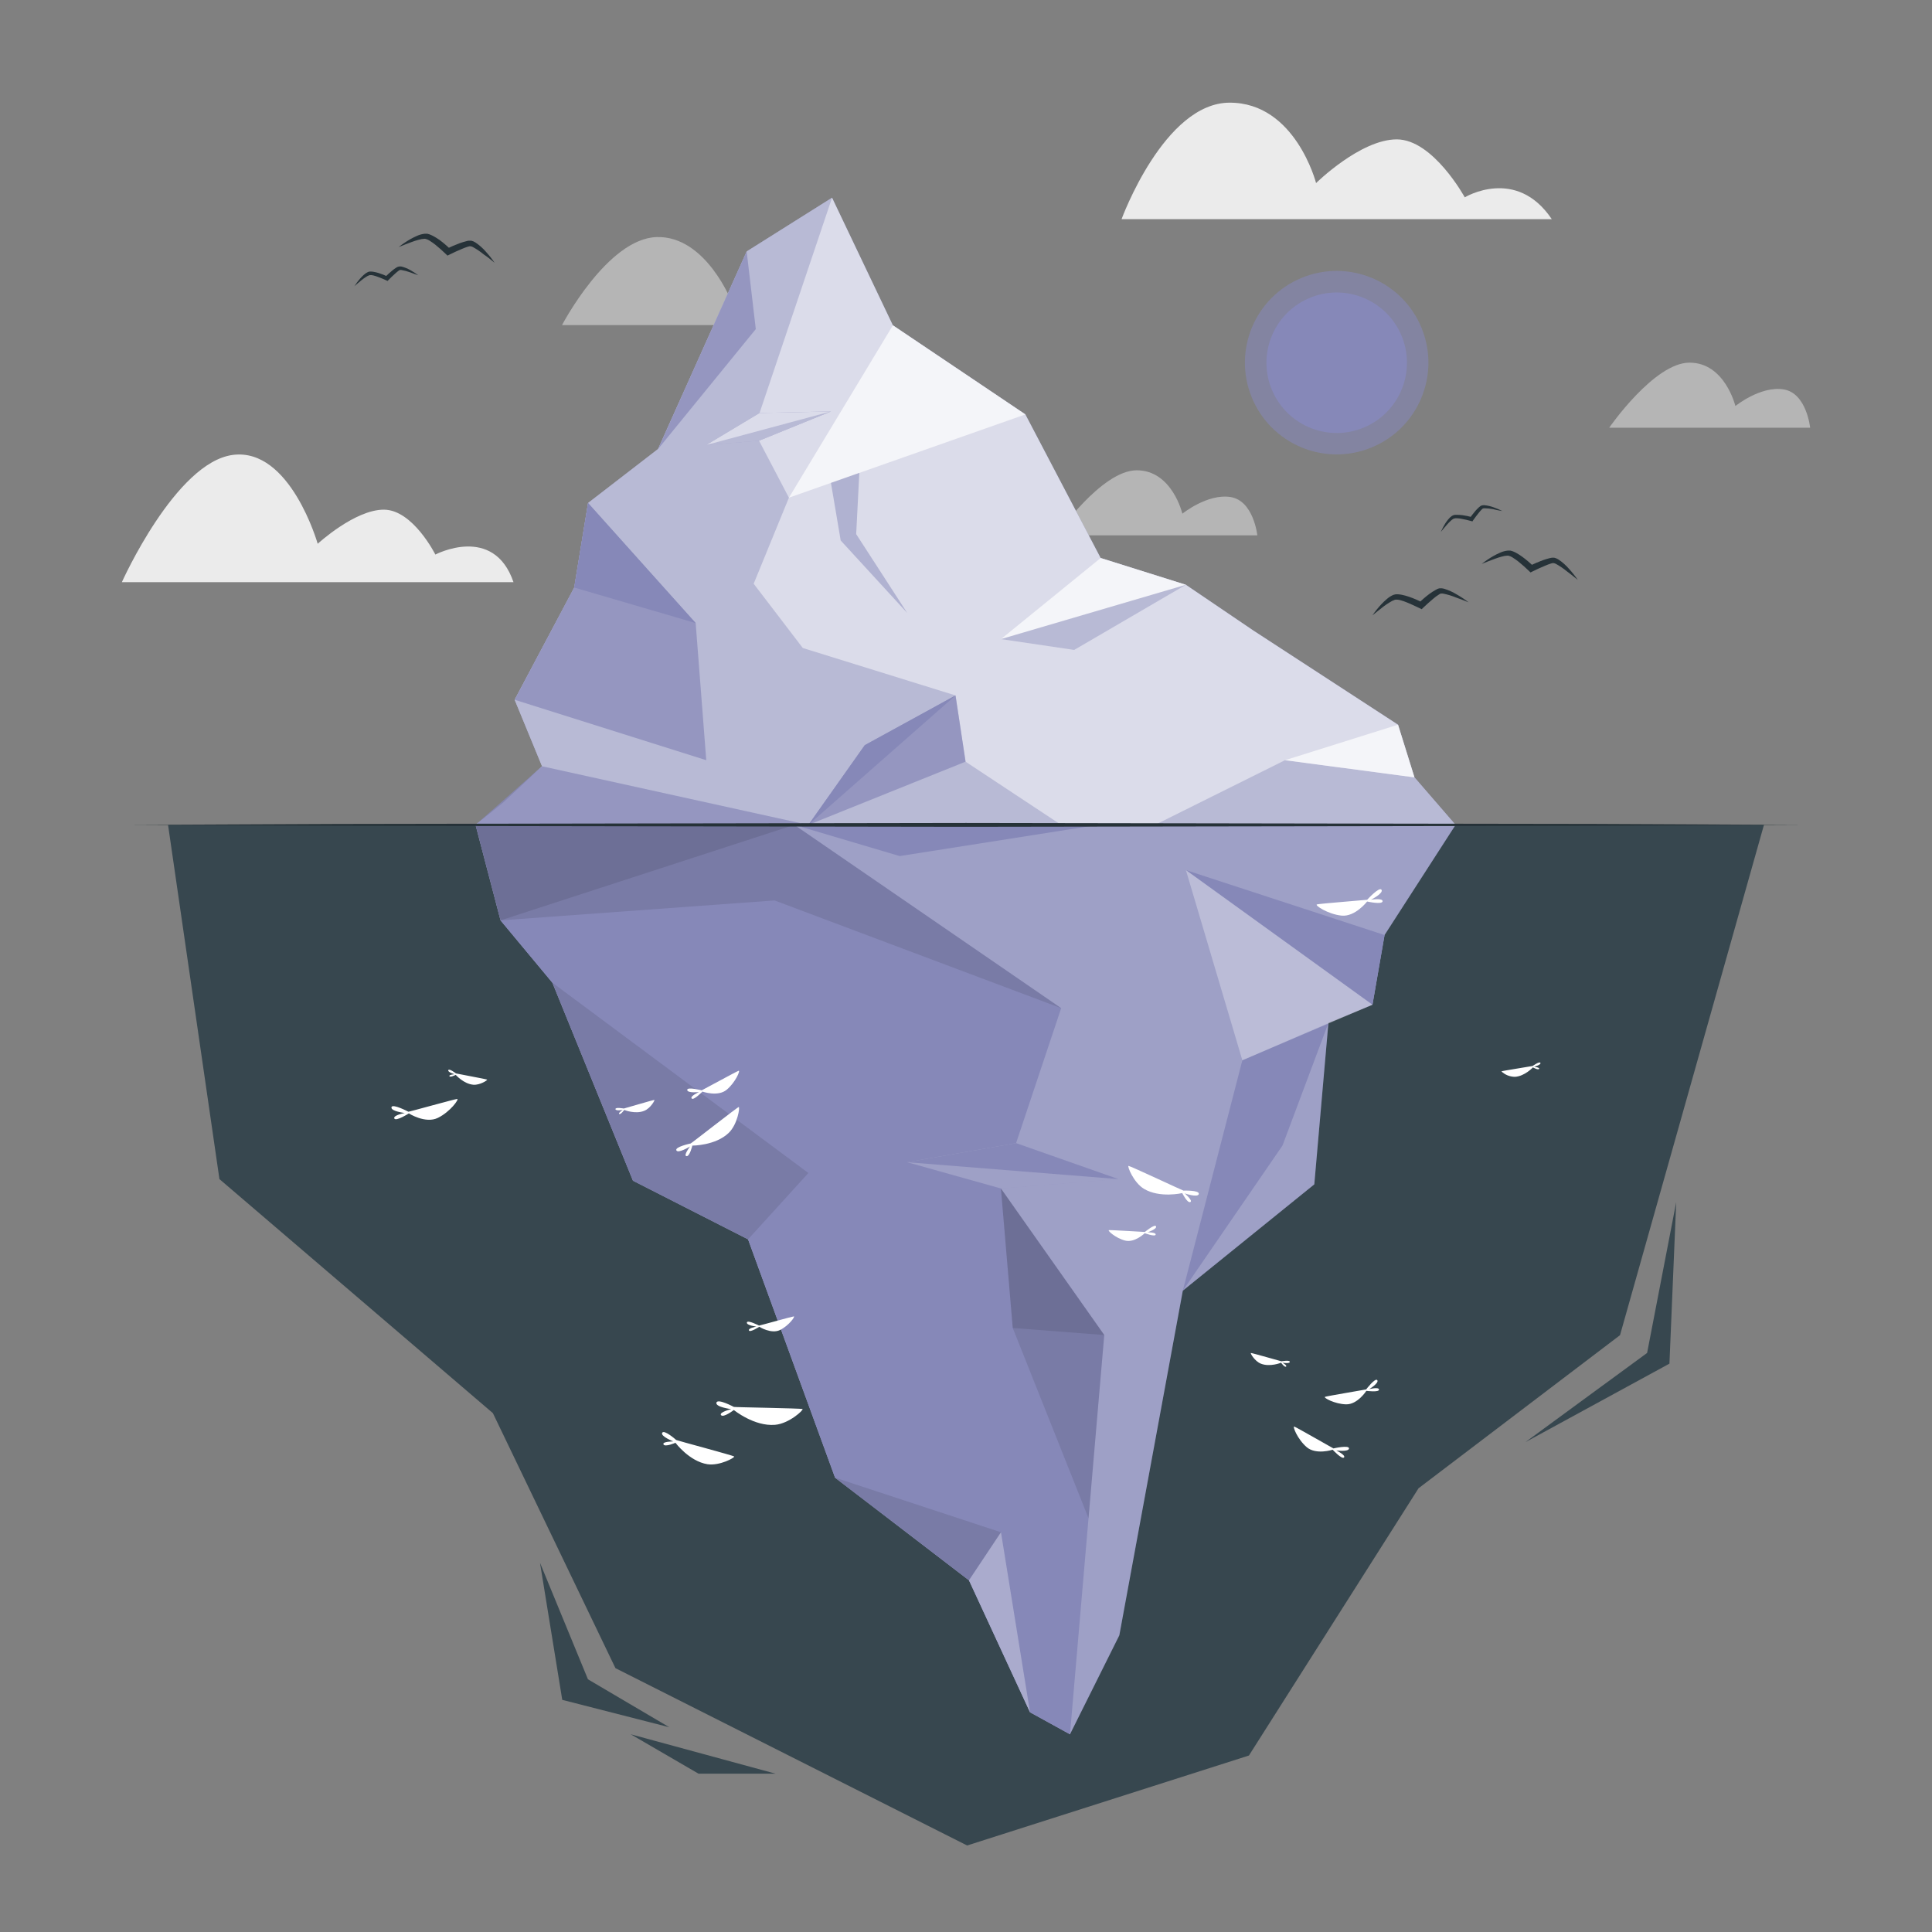 <svg width="500" height="500" viewBox="0 0 500 500" fill="none" xmlns="http://www.w3.org/2000/svg">
<rect x="0" y="0" width="500" height="500" fill="#808080" stroke="none"/>
<style>
#freepik--Iceberg--inject-10{
  animation: iceberg 4s infinite linear;
  transform-origin: center;
  transform-box: fill-box;
}

@keyframes iceberg {
  0%,
  100% {
    transform: translateY(0);
  }
  50% {
    transform: translateY(-20px);
  }
}
</style>
<g id="Iceberg-cuate 1">
<g id="freepik--background-complete--inject-10">
<path id="Vector" d="M401.6 56.72H290.26C290.26 56.72 301.26 26.57 318.26 26.57C335.26 26.57 340.6 47.38 340.6 47.38C340.6 47.38 352.07 36.07 361.48 36.07C370.89 36.07 379.08 51.07 379.08 51.07C379.08 51.07 392.39 43 401.6 56.72Z" fill="#EBEBEB"/>
<path id="Vector_2" opacity="0.5" d="M325.4 138.55H273.4C273.4 138.55 285.03 121.71 294.19 121.71C303.35 121.71 306 132.94 306 132.94C306 132.94 312.46 127.7 318.45 128.63C324.44 129.56 325.4 138.55 325.4 138.55Z" fill="#EBEBEB"/>
<path id="Vector_3" opacity="0.5" d="M468.46 110.69H416.46C416.46 110.69 428.09 93.85 437.25 93.85C446.41 93.85 449.12 105.08 449.12 105.08C449.12 105.08 455.58 99.83 461.57 100.77C467.56 101.71 468.46 110.69 468.46 110.69Z" fill="#EBEBEB"/>
<path id="Vector_4" d="M132.89 150.66H31.54C31.54 150.66 45.42 119.66 60.27 117.73C75.12 115.8 82.22 140.73 82.22 140.73C82.22 140.73 91.8 131.9 99.33 131.9C106.86 131.9 112.67 143.52 112.67 143.52C112.67 143.52 127.73 135.59 132.89 150.66Z" fill="#EBEBEB"/>
<path id="Vector_5" opacity="0.5" d="M213.91 84.13H145.45C145.45 84.13 157.21 61.68 170 61.35C182.79 61.02 189.46 78.35 189.46 78.35C189.46 78.35 209.28 62.42 213.91 84.13Z" fill="#EBEBEB"/>
</g>
<g id="freepik--water-2--inject-10">
<path id="Vector_6" d="M43.49 213.48L56.79 305.15L127.56 365.72L159.28 431.72L250.29 477.61L323.22 454.33L367.12 385.16L419.26 345.54L456.51 213.48H43.49Z" fill="#37474F"/>
<path id="Vector_7" d="M139.75 404.45L152.16 434.6L173.22 447.01L145.51 439.92L139.75 404.45Z" fill="#37474F"/>
<path id="Vector_8" d="M394.78 373.22L426.27 350.14L433.8 311.12L432.05 352.91L394.78 373.22Z" fill="#37474F"/>
<path id="Vector_9" d="M163.23 448.83L180.78 459.03H200.73L163.23 448.83Z" fill="#37474F"/>
</g>
<g id="freepik--Iceberg--inject-10">
<path id="Vector_10" d="M123.07 213.48L129.54 238.19L142.96 254.32L163.81 305.56L193.6 320.74L216.12 382.42L250.77 408.98L266.58 443.14L276.91 448.83L289.68 423.22L306.11 334.03L340.14 306.51L343.79 264.76L355.19 260.02L358.32 241.99L376.7 213.48H123.07Z" fill="#8688B8"/>
<path id="Vector_11" opacity="0.2" d="M123.07 213.48L129.54 238.19L142.96 254.32L163.81 305.56L193.6 320.74L216.12 382.42L250.77 408.98L266.58 443.14L276.91 448.83L289.68 423.22L306.11 334.03L340.14 306.51L343.79 264.76L355.19 260.02L358.32 241.99L376.7 213.48H123.07Z" fill="white"/>
<path id="Vector_12" d="M285.78 345.5L276.91 448.83L266.57 443.14L250.77 408.98L216.11 382.42L193.6 320.74L163.81 305.57L142.96 254.33L129.54 238.19L123.07 213.47H205.57L274.63 260.91L259.04 307.58L285.78 345.5Z" fill="#8688B8"/>
<path id="Vector_13" opacity="0.1" d="M129.54 238.19L200.46 233.03L274.63 260.91L205.57 213.47H123.07L129.54 238.19Z" fill="black"/>
<path id="Vector_14" opacity="0.1" d="M259.04 307.58L262.1 343.68L281.71 392.93L285.78 345.5L259.04 307.58Z" fill="black"/>
<path id="Vector_15" d="M343.79 264.76L321.52 274.4L306.11 334.03L331.91 296.46L343.79 264.76Z" fill="#8688B8"/>
<path id="Vector_16" d="M358.32 241.99L306.91 225.18L355.19 260.02L358.32 241.99Z" fill="#8688B8"/>
<path id="Vector_17" opacity="0.1" d="M216.11 382.42L259.05 396.55L250.77 408.98L216.11 382.42Z" fill="black"/>
<path id="Vector_18" opacity="0.3" d="M266.57 443.14L259.05 396.55L250.77 408.98L266.57 443.14Z" fill="white"/>
<path id="Vector_19" opacity="0.1" d="M193.6 320.74L209.21 303.57L142.96 254.33L163.81 305.57L193.6 320.74Z" fill="black"/>
<path id="Vector_20" d="M259.04 307.58L234.77 300.78L262.96 295.84L289.43 305.15L259.04 307.58Z" fill="#8688B8"/>
<path id="Vector_21" opacity="0.2" d="M259.04 307.58L234.77 300.78L262.96 295.84L289.43 305.15L259.04 307.58Z" fill="white"/>
<path id="Vector_22" d="M234.77 300.78L262.96 295.84L289.43 305.15" fill="#8688B8"/>
<path id="Vector_23" opacity="0.1" d="M129.54 238.19L205.57 213.47H123.07L129.54 238.19Z" fill="black"/>
<path id="Vector_24" opacity="0.1" d="M262.1 343.68L285.78 345.5L259.04 307.58L262.1 343.68Z" fill="black"/>
<path id="Vector_25" opacity="0.3" d="M306.91 225.18L321.52 274.4L355.19 260.02L306.91 225.18Z" fill="white"/>
<path id="Vector_26" d="M205.57 213.47L232.84 221.55L284.14 213.48L205.57 213.47Z" fill="#8688B8"/>
<path id="Vector_27" d="M154.5 213.48H376.7L366.06 201.18L361.81 187.55L324.36 163.17L306.91 151.34L284.85 144.41L265.37 107.25L231.08 84.19L215.34 51.17L193.25 65.07L170.31 116.2L152.19 130.18L148.61 152.06L133.19 181.1L140.28 198.31L130.31 207.63L123.07 213.48H154.5Z" fill="#8688B8"/>
<path id="Vector_28" opacity="0.7" d="M154.5 213.48H376.7L366.06 201.18L361.81 187.55L324.36 163.17L306.91 151.34L284.85 144.41L265.37 107.25L231.08 84.19L215.34 51.17L193.25 65.07L170.31 116.2L152.19 130.18L148.61 152.06L133.19 181.1L140.28 198.31L130.31 207.63L123.07 213.48H154.5Z" fill="white"/>
<path id="Vector_29" opacity="0.4" d="M274.63 213.48H123.07L140.28 198.31L133.19 181.1L148.6 152.05L152.19 130.18L170.31 116.2L193.24 65.07L215.34 51.16L195.05 111.4L204.17 128.8L195.05 151.07L207.76 167.7L247.29 179.98L249.89 197.12L274.63 213.48Z" fill="#8688B8"/>
<path id="Vector_30" d="M182.78 115.16L196.58 106.88L215.05 106.48L196.44 114.05L182.78 115.16Z" fill="#8688B8"/>
<path id="Vector_31" opacity="0.7" d="M182.78 115.16L196.58 106.88L215.05 106.48L196.44 114.05L182.78 115.16Z" fill="white"/>
<path id="Vector_32" opacity="0.4" d="M182.78 115.16L215.05 106.48L196.44 114.05L182.78 115.16Z" fill="#8688B8"/>
<path id="Vector_33" opacity="0.7" d="M209.21 213.48L140.28 198.31L123.07 213.48H209.21Z" fill="#8688B8"/>
<path id="Vector_34" opacity="0.7" d="M284.85 144.41L259.05 165.4L306.91 151.34L284.85 144.41Z" fill="white"/>
<path id="Vector_35" opacity="0.4" d="M366.06 201.18L332.56 196.74L298.91 213.48H376.7L366.06 201.18Z" fill="#8688B8"/>
<path id="Vector_36" opacity="0.7" d="M231.08 84.19L204.17 128.8L265.37 107.25L231.08 84.19Z" fill="white"/>
<path id="Vector_37" opacity="0.5" d="M215.05 124.97L217.57 139.87L234.77 158.61L221.58 138.23L222.39 122.38L215.05 124.97Z" fill="#8688B8"/>
<path id="Vector_38" opacity="0.7" d="M152.19 130.18L180.04 161.25L182.78 196.74L133.19 181.1L148.6 152.05L152.19 130.18Z" fill="#8688B8"/>
<path id="Vector_39" opacity="0.7" d="M170.31 116.2L195.6 85.17L193.24 65.07L170.31 116.2Z" fill="#8688B8"/>
<path id="Vector_40" opacity="0.7" d="M249.89 197.12L247.29 179.98L223.8 192.85L209.21 213.48L249.89 197.12Z" fill="#8688B8"/>
<path id="Vector_41" opacity="0.7" d="M332.56 196.74L361.81 187.55L366.06 201.18L332.56 196.74Z" fill="white"/>
<path id="Vector_42" opacity="0.4" d="M259.05 165.4L278 168.2L306.91 151.34L259.05 165.4Z" fill="#8688B8"/>
<path id="Vector_43" d="M148.6 152.05L180.04 161.25L152.19 130.18L148.6 152.05Z" fill="#8688B8"/>
<path id="Vector_44" d="M209.21 213.48L247.29 179.98L223.8 192.85L209.21 213.48Z" fill="#8688B8"/>
</g>
<g id="freepik--Fishes--inject-10">
<path id="Vector_45" d="M189.92 364.11C190.08 364.2 207.32 364.46 207.69 364.66C208.06 364.86 204.22 368.43 200.6 368.74C195.18 369.21 189.92 364.91 189.92 364.91C189.92 364.91 187.24 366.98 186.61 366.24C185.98 365.5 189.22 364.68 189.22 364.68C189.22 364.68 185.09 364.15 185.41 363C185.73 361.85 189.92 364.11 189.92 364.11Z" fill="white"/>
<path id="Vector_46" d="M178.74 295.93C178.89 295.93 190.81 286.55 191.18 286.5C191.55 286.45 190.89 290.98 188.59 293.19C185.15 296.51 179.18 296.48 179.18 296.48C179.18 296.48 178.49 299.37 177.65 299.21C176.81 299.05 178.57 296.71 178.57 296.71C178.57 296.71 175.47 298.62 175.04 297.71C174.61 296.8 178.74 295.93 178.74 295.93Z" fill="white"/>
<path id="Vector_47" d="M175 372.67C175.11 372.78 189.75 376.67 190 376.94C190.25 377.21 186.25 379.41 183.09 378.94C178.37 378.18 174.81 373.39 174.81 373.39C174.81 373.39 172.09 374.58 171.71 373.81C171.33 373.04 174.26 373.04 174.26 373.04C174.26 373.04 170.87 371.71 171.38 370.8C171.89 369.89 175 372.67 175 372.67Z" fill="white"/>
<path id="Vector_48" d="M118 277.8C118.06 277.85 125.92 279.28 126.07 279.41C126.22 279.54 124.2 280.86 122.52 280.73C120.01 280.53 117.94 278.17 117.94 278.17C117.94 278.17 116.55 278.91 116.32 278.52C116.09 278.13 117.63 278.01 117.63 278.01C117.63 278.01 115.79 277.46 116.02 276.95C116.25 276.44 118 277.8 118 277.8Z" fill="white"/>
<path id="Vector_49" d="M161.43 286.89C161.51 286.89 169.16 284.62 169.35 284.66C169.54 284.7 168.35 286.81 166.79 287.45C164.46 288.45 161.54 287.25 161.54 287.25C161.54 287.25 160.64 288.53 160.26 288.3C159.88 288.07 161.19 287.24 161.19 287.24C161.19 287.24 159.3 287.59 159.28 287.03C159.26 286.47 161.43 286.89 161.43 286.89Z" fill="white"/>
<path id="Vector_50" d="M105.7 287.72C105.95 287.72 117.7 284.44 118.31 284.41C118.92 284.38 116.53 287.74 113.31 289.31C110.09 290.88 105.81 288.15 105.81 288.15C105.81 288.15 102.44 290.3 102.05 289.46C101.66 288.62 104.75 288.04 104.75 288.04C104.75 288.04 101.11 287.62 101.31 286.56C101.51 285.5 105.7 287.72 105.7 287.72Z" fill="white"/>
<path id="Vector_51" d="M196.44 343.06C196.62 343.06 205 340.71 205.44 340.68C205.88 340.65 204.16 343.07 201.88 344.2C199.6 345.33 196.51 343.37 196.51 343.37C196.51 343.37 194.1 344.92 193.83 344.32C193.56 343.72 195.75 343.32 195.75 343.32C195.75 343.32 193.15 343.02 193.29 342.26C193.43 341.5 196.44 343.06 196.44 343.06Z" fill="white"/>
<path id="Vector_52" d="M181.6 282.18C181.8 282.11 190.65 277.26 191.16 277.11C191.67 276.96 190.35 280.11 188.07 282.02C185.79 283.93 181.79 282.5 181.79 282.5C181.79 282.5 179.47 284.89 179 284.28C178.53 283.67 180.91 282.62 180.91 282.62C180.91 282.62 177.91 282.97 177.85 282.08C177.79 281.19 181.6 282.18 181.6 282.18Z" fill="white"/>
<path id="Vector_53" d="M306.28 308.13C306.12 308.13 292.43 301.7 292.06 301.73C291.69 301.76 293.34 306.03 296.06 307.67C300.16 310.13 305.96 308.77 305.96 308.77C305.96 308.77 307.28 311.43 308.05 311.09C308.82 310.75 306.6 308.85 306.6 308.85C306.6 308.85 310.05 310.03 310.25 309C310.45 307.97 306.28 308.13 306.28 308.13Z" fill="white"/>
<path id="Vector_54" d="M396.66 275.87C396.6 275.92 388.66 277.15 388.56 277.27C389.508 278.17 390.763 278.674 392.07 278.68C394.58 278.54 396.72 276.24 396.72 276.24C396.72 276.24 398.08 277.01 398.32 276.63C398.56 276.25 397.02 276.08 397.02 276.08C397.02 276.08 398.88 275.58 398.66 275.08C398.44 274.58 396.66 275.87 396.66 275.87Z" fill="white"/>
<path id="Vector_55" d="M331.66 352.31C331.58 352.31 323.91 350.1 323.72 350.15C323.53 350.2 324.72 352.28 326.3 352.91C328.64 353.86 331.55 352.67 331.55 352.67C331.55 352.67 332.45 353.95 332.83 353.67C333.21 353.39 331.89 352.67 331.89 352.67C331.89 352.67 333.79 353 333.8 352.45C333.81 351.9 331.66 352.31 331.66 352.31Z" fill="white"/>
<path id="Vector_56" d="M353.82 232.86C353.58 232.92 341.47 233.86 340.82 234.06C340.17 234.26 343.63 236.58 347.17 236.96C350.71 237.34 353.81 233.31 353.81 233.31C353.81 233.31 357.71 234.18 357.81 233.26C357.91 232.34 354.81 232.85 354.81 232.85C354.81 232.85 358.08 231.2 357.54 230.28C357 229.36 353.82 232.86 353.82 232.86Z" fill="white"/>
<path id="Vector_57" d="M345.09 374.85C344.89 374.77 335.51 369.38 334.97 369.2C334.43 369.02 335.77 372.47 338.18 374.53C340.59 376.59 344.89 375.19 344.89 375.19C344.89 375.19 347.32 377.79 347.83 377.19C348.34 376.59 345.83 375.37 345.83 375.37C345.83 375.37 349.05 375.81 349.12 374.86C349.19 373.91 345.09 374.85 345.09 374.85Z" fill="white"/>
<path id="Vector_58" d="M296.29 318.83C296.11 318.83 287.43 318.29 286.98 318.36C286.53 318.43 288.72 320.43 291.19 321.06C293.66 321.69 296.26 319.15 296.26 319.15C296.26 319.15 298.94 320.15 299.08 319.52C299.22 318.89 296.99 318.92 296.99 318.92C296.99 318.92 299.47 318.09 299.18 317.38C298.89 316.67 296.29 318.83 296.29 318.83Z" fill="white"/>
<path id="Vector_59" d="M353.56 359.58C353.36 359.65 343.41 361.3 342.91 361.5C342.41 361.7 345.42 363.38 348.38 363.44C351.34 363.5 353.61 359.95 353.61 359.95C353.61 359.95 356.9 360.39 356.89 359.63C356.88 358.87 354.37 359.5 354.37 359.5C354.37 359.5 356.96 357.91 356.44 357.19C355.92 356.47 353.56 359.58 353.56 359.58Z" fill="white"/>
</g>
<g id="freepik--water-1--inject-10">
<path id="Vector_60" d="M33.36 213.48L87.52 213.24L141.68 213.15L250 212.98L358.32 213.15L412.48 213.23L466.64 213.48L412.48 213.72L358.32 213.81L250 213.98L141.68 213.81L87.52 213.72L33.36 213.48Z" fill="#263238"/>
</g>
<g id="freepik--Sun--inject-10">
<path id="Vector_61" opacity="0.6" d="M354.882 115.841C367.025 110.896 372.859 97.043 367.914 84.9C362.968 72.757 349.115 66.923 336.973 71.868C324.83 76.814 318.995 90.667 323.941 102.809C328.886 114.952 342.739 120.787 354.882 115.841Z" fill="#8688B8"/>
<path id="Vector_62" d="M353.215 110.541C362.416 106.522 366.618 95.806 362.6 86.604C358.582 77.403 347.865 73.201 338.664 77.219C329.462 81.237 325.26 91.954 329.279 101.155C333.297 110.357 344.013 114.559 353.215 110.541Z" fill="#8688B8"/>
</g>
<g id="freepik--Birds--inject-10">
<path id="Vector_63" d="M388.81 132.26C388.093 131.892 387.351 131.575 386.59 131.31C385.812 131.017 384.998 130.829 384.17 130.75C383.917 130.729 383.663 130.756 383.42 130.83C383.337 130.86 383.257 130.897 383.18 130.94L383.04 131.05L382.77 131.26C382.45 131.55 382.17 131.85 381.89 132.15C381.35 132.77 380.89 133.41 380.38 134.06L380.98 133.85C380.166 133.621 379.337 133.447 378.5 133.33C378.072 133.274 377.641 133.244 377.21 133.24C376.98 133.221 376.75 133.221 376.52 133.24C376.395 133.263 376.271 133.293 376.15 133.33C376.023 133.378 375.899 133.435 375.78 133.5C375.399 133.758 375.061 134.076 374.78 134.44C374.519 134.76 374.275 135.094 374.05 135.44C373.609 136.147 373.221 136.885 372.89 137.65C373.43 137.02 373.94 136.38 374.49 135.77C374.749 135.466 375.026 135.179 375.32 134.91C375.575 134.642 375.868 134.412 376.19 134.23C376.512 134.124 376.853 134.09 377.19 134.13C377.56 134.13 377.95 134.22 378.34 134.29C379.12 134.43 379.91 134.62 380.67 134.83L381.06 134.94L381.27 134.62C381.72 133.98 382.2 133.35 382.68 132.75C382.912 132.448 383.163 132.161 383.43 131.89L383.62 131.71L383.71 131.63C383.842 131.571 383.985 131.541 384.13 131.54C384.899 131.546 385.665 131.623 386.42 131.77C387.24 132 388 132.11 388.81 132.26Z" fill="#263238"/>
<path id="Vector_64" d="M380.07 155.88C379.118 155.143 378.116 154.475 377.07 153.88C376.013 153.222 374.873 152.707 373.68 152.35C373.312 152.251 372.93 152.217 372.55 152.25C372.423 152.266 372.298 152.299 372.18 152.35L371.93 152.46C371.776 152.532 371.626 152.612 371.48 152.7C370.945 153.004 370.427 153.337 369.93 153.7C368.93 154.44 368.05 155.24 367.14 156.06L368.14 155.93C367.012 155.354 365.846 154.856 364.65 154.44C364.038 154.23 363.414 154.06 362.78 153.93C362.45 153.861 362.116 153.818 361.78 153.8C361.59 153.781 361.399 153.781 361.21 153.8C361.006 153.831 360.805 153.881 360.61 153.95C359.985 154.219 359.408 154.587 358.9 155.04C358.419 155.448 357.962 155.882 357.53 156.34C356.676 157.248 355.893 158.221 355.19 159.25C356.19 158.47 357.1 157.68 358.08 156.95C358.56 156.59 359.08 156.23 359.55 155.95C360.007 155.636 360.505 155.387 361.03 155.21C361.518 155.155 362.012 155.203 362.48 155.35C363.042 155.504 363.593 155.694 364.13 155.92C365.23 156.35 366.34 156.92 367.4 157.4L367.93 157.66L368.34 157.26C369.18 156.45 370.08 155.67 370.96 154.92C371.41 154.54 371.86 154.18 372.31 153.92L372.64 153.71L372.8 153.63C372.8 153.63 372.8 153.63 372.85 153.63C373.065 153.595 373.285 153.595 373.5 153.63C374.63 153.854 375.736 154.189 376.8 154.63C377.85 155 379 155.43 380.07 155.88Z" fill="#263238"/>
<path id="Vector_65" d="M108.24 71.24C107.604 70.758 106.936 70.32 106.24 69.93C105.523 69.515 104.752 69.198 103.95 68.99C103.699 68.938 103.441 68.938 103.19 68.99C103.103 68.997 103.018 69.021 102.94 69.06L102.78 69.14C102.67 69.19 102.58 69.25 102.49 69.3C102.12 69.54 101.79 69.79 101.49 70.04C100.85 70.56 100.27 71.11 99.68 71.68L100.31 71.57C99.549 71.209 98.764 70.902 97.96 70.65C97.547 70.523 97.126 70.423 96.7 70.35C96.473 70.306 96.242 70.282 96.01 70.28C95.883 70.271 95.757 70.271 95.63 70.28C95.497 70.306 95.367 70.343 95.24 70.39C94.828 70.585 94.45 70.845 94.12 71.16C93.806 71.442 93.509 71.743 93.23 72.06C92.676 72.684 92.174 73.353 91.73 74.06C92.36 73.52 92.97 72.97 93.61 72.47C93.929 72.208 94.263 71.964 94.61 71.74C94.917 71.52 95.254 71.345 95.61 71.22C95.944 71.169 96.285 71.19 96.61 71.28C96.99 71.375 97.364 71.492 97.73 71.63C98.47 71.89 99.22 72.21 99.94 72.54L100.3 72.71L100.57 72.43C101.11 71.87 101.69 71.33 102.26 70.81C102.55 70.55 102.84 70.3 103.14 70.08L103.36 69.94L103.46 69.88C103.602 69.853 103.748 69.853 103.89 69.88C104.647 70.005 105.391 70.203 106.11 70.47C106.74 70.67 107.48 71 108.24 71.24Z" fill="#263238"/>
<path id="Vector_66" d="M128 68C127.321 67.002 126.573 66.053 125.76 65.16C124.952 64.228 124.024 63.407 123 62.72C122.678 62.517 122.322 62.371 121.95 62.29C121.82 62.279 121.69 62.279 121.56 62.29H121.29C121.11 62.29 120.96 62.36 120.8 62.39C120.191 62.539 119.59 62.719 119 62.93C117.84 63.35 116.75 63.84 115.64 64.36L116.58 64.51C115.676 63.629 114.714 62.811 113.7 62.06C113.174 61.694 112.626 61.36 112.06 61.06C111.756 60.9 111.442 60.76 111.12 60.64C110.94 60.578 110.756 60.528 110.57 60.49C110.367 60.475 110.163 60.475 109.96 60.49C109.269 60.557 108.594 60.736 107.96 61.02C107.37 61.27 106.81 61.56 106.26 61.86C105.178 62.473 104.145 63.168 103.17 63.94C104.32 63.49 105.45 63.01 106.6 62.61C107.17 62.4 107.74 62.21 108.32 62.06C108.849 61.899 109.397 61.808 109.95 61.79C110.432 61.882 110.889 62.077 111.29 62.36C111.779 62.666 112.25 63 112.7 63.36C113.62 64.1 114.53 64.92 115.38 65.74L115.81 66.15L116.33 65.89C117.33 65.37 118.45 64.89 119.52 64.43C120.042 64.201 120.576 64.001 121.12 63.83C121.25 63.83 121.38 63.75 121.5 63.73H121.67C121.67 63.73 121.67 63.73 121.73 63.73C121.947 63.754 122.157 63.819 122.35 63.92C123.36 64.47 124.314 65.117 125.2 65.85C126.19 66.5 127.1 67.27 128 68Z" fill="#263238"/>
<path id="Vector_67" d="M408.33 150.08C407.645 149.084 406.893 148.135 406.08 147.24C405.267 146.293 404.329 145.462 403.29 144.77C402.969 144.565 402.613 144.419 402.24 144.34C402.114 144.329 401.986 144.329 401.86 144.34H401.59L401.09 144.44C400.46 144.59 399.87 144.78 399.29 144.98C398.14 145.4 397.04 145.89 395.93 146.41L396.87 146.56C395.968 145.677 395.006 144.858 393.99 144.11C393.465 143.727 392.918 143.376 392.35 143.06C392.048 142.897 391.733 142.756 391.41 142.64C391.231 142.576 391.047 142.526 390.86 142.49C390.657 142.475 390.453 142.475 390.25 142.49C389.559 142.557 388.884 142.736 388.25 143.02C387.66 143.27 387.1 143.56 386.55 143.86C385.47 144.475 384.437 145.171 383.46 145.94C384.61 145.49 385.75 145.01 386.9 144.61C387.47 144.4 388.04 144.21 388.61 144.06C389.139 143.899 389.687 143.808 390.24 143.79C390.723 143.88 391.18 144.075 391.58 144.36C392.069 144.666 392.54 145 392.99 145.36C393.91 146.1 394.82 146.92 395.68 147.74L396.1 148.15L396.62 147.89C397.62 147.37 398.75 146.89 399.82 146.43C400.339 146.201 400.869 146.001 401.41 145.83C401.54 145.83 401.67 145.75 401.79 145.73H401.96C401.96 145.73 401.96 145.73 402.03 145.73C402.246 145.756 402.456 145.82 402.65 145.92C403.657 146.475 404.611 147.121 405.5 147.85C406.48 148.55 407.39 149.32 408.33 150.08Z" fill="#263238"/>
</g>
</g>
</svg>
